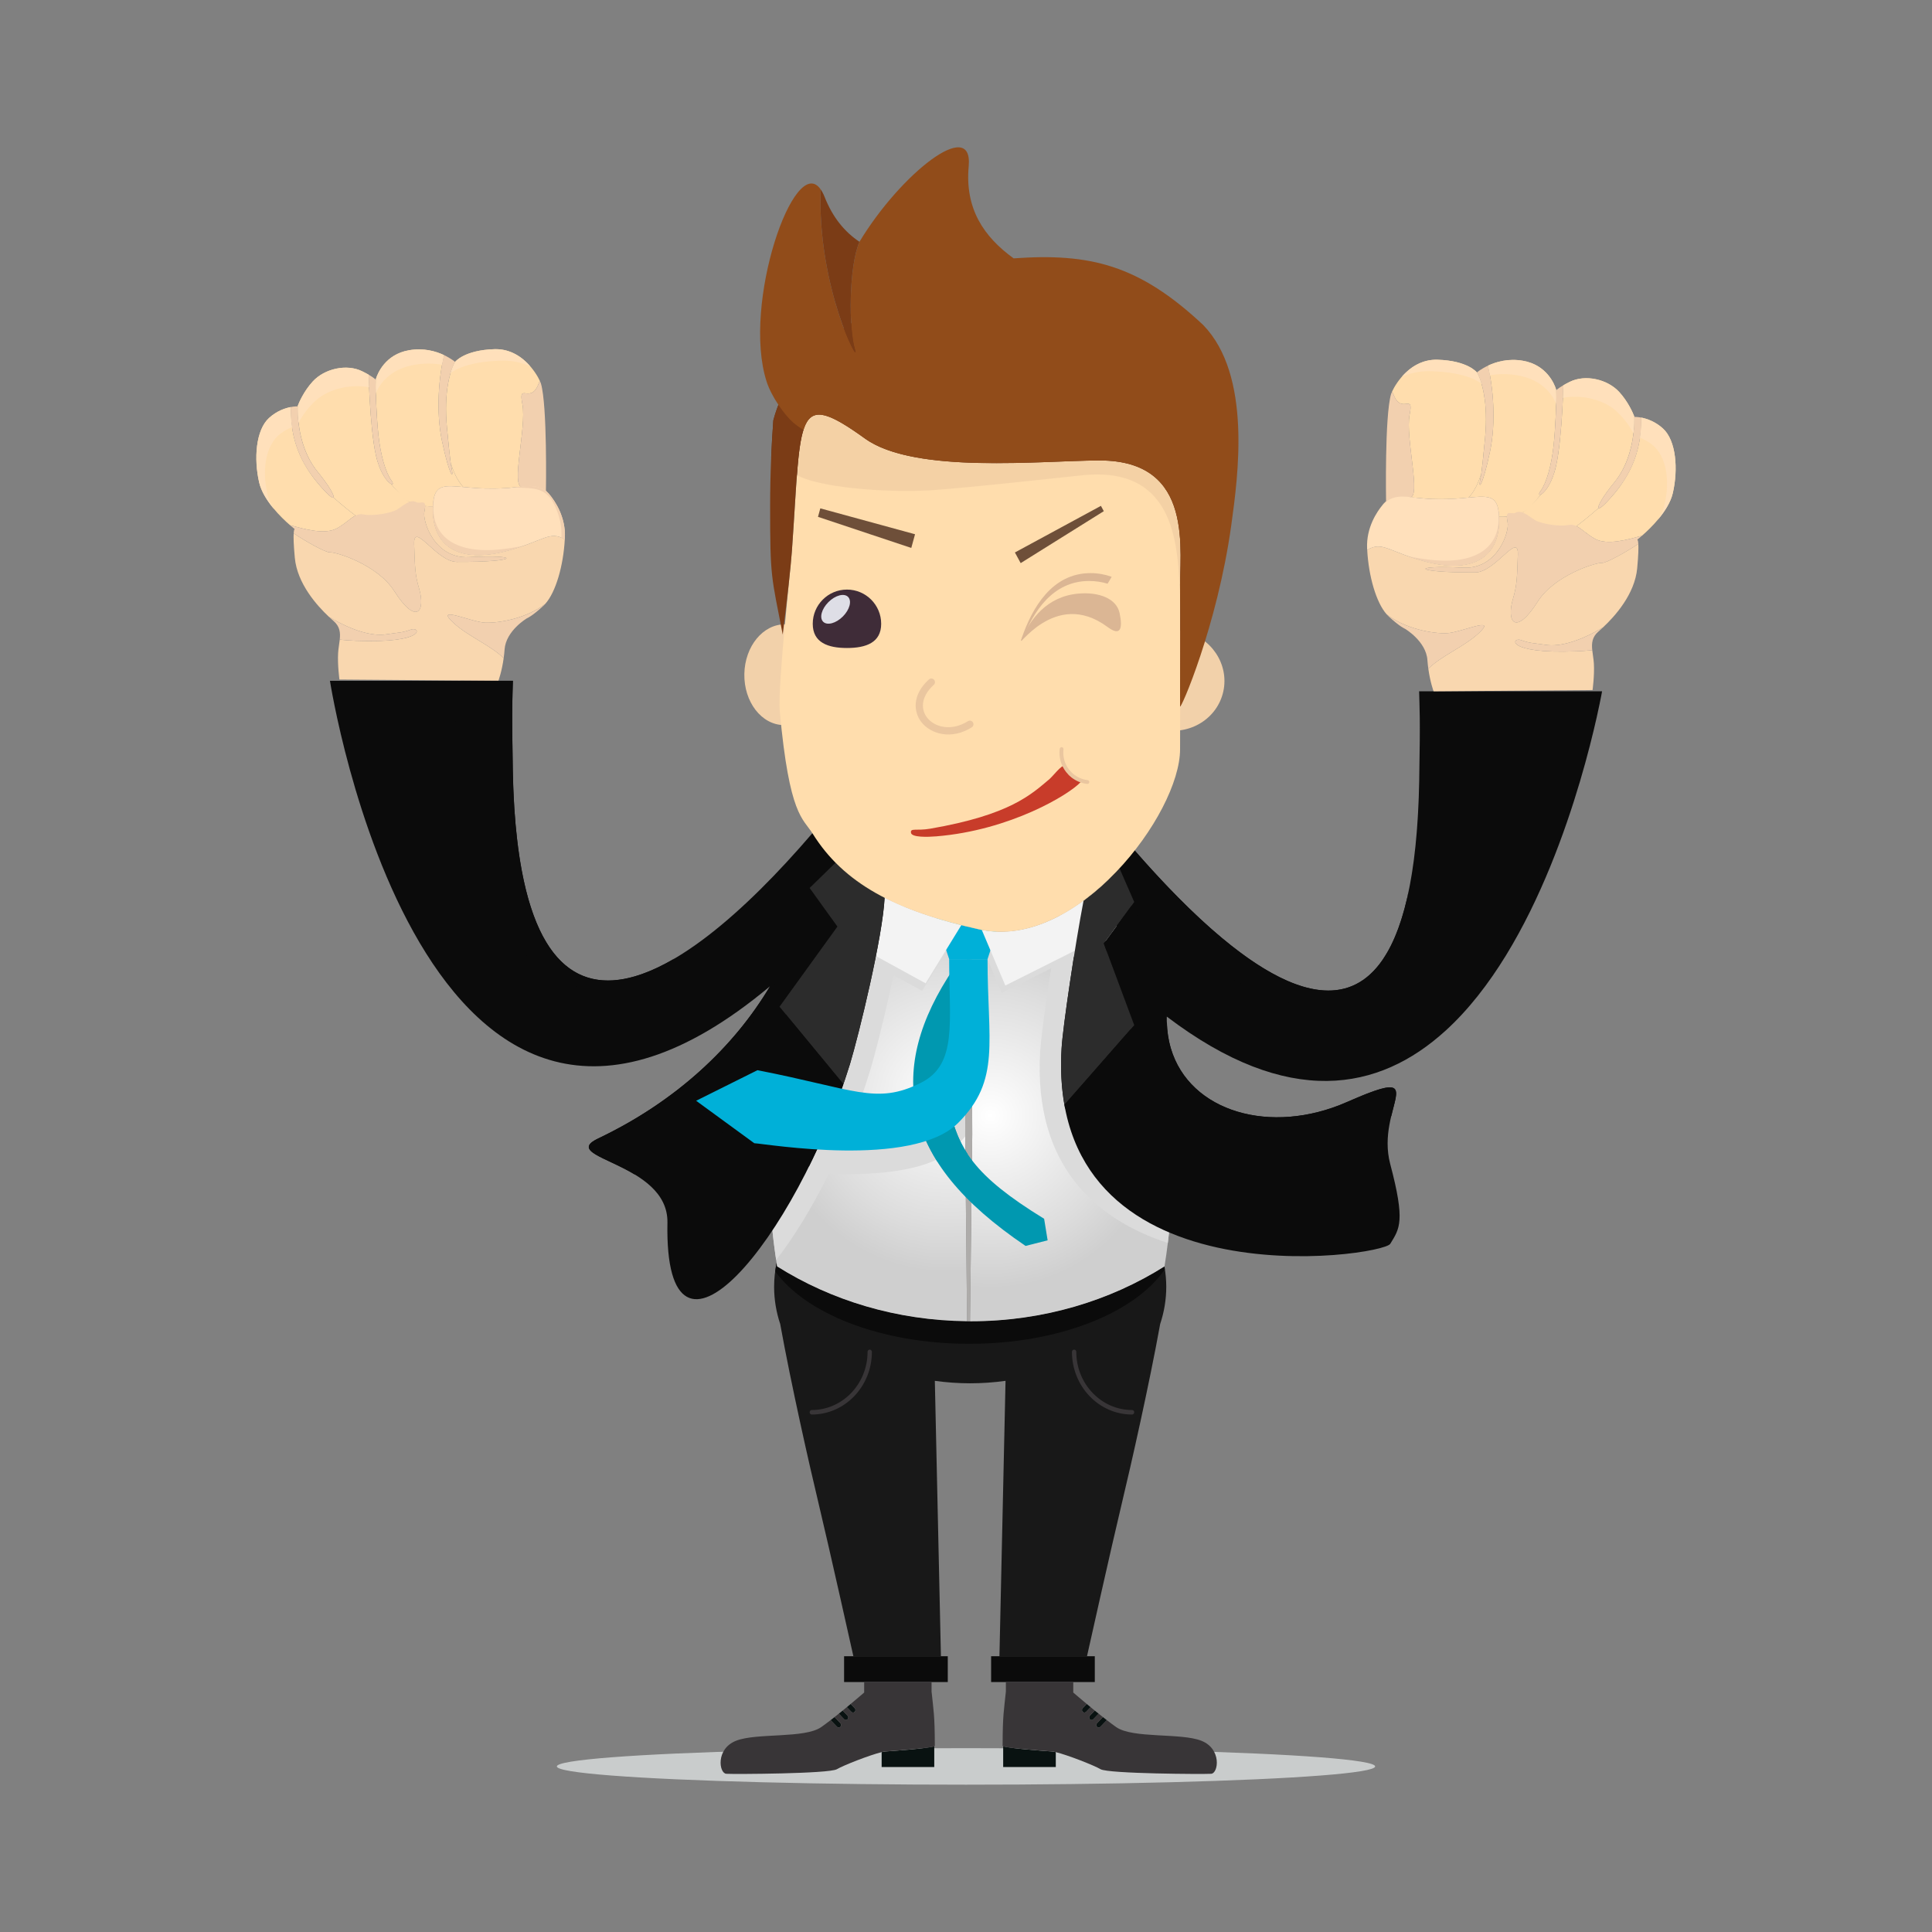 <?xml version="1.0" encoding="utf-8"?>
<!-- Generator: Adobe Illustrator 16.0.0, SVG Export Plug-In . SVG Version: 6.00 Build 0)  -->
<!DOCTYPE svg PUBLIC "-//W3C//DTD SVG 1.1//EN" "http://www.w3.org/Graphics/SVG/1.1/DTD/svg11.dtd">
<svg version="1.1" id="Layer_1" xmlns="http://www.w3.org/2000/svg" xmlns:xlink="http://www.w3.org/1999/xlink" x="0px" y="0px"
	 width="350px" height="350px" viewBox="0 0 350 350" enable-background="new 0 0 350 350" xml:space="preserve">
<rect x="0" y="0" width="350" height="350" fill="#808080" stroke="none"/>
<g>
	<ellipse fill="#C9CCCC" cx="175" cy="320.004" rx="74.122" ry="3.308"/>
	<g>
		<g>
			<path fill="#181818" d="M210.946,229.429c-9.918,6.247-22.012,9.932-35.075,9.932c-0.048,0-0.096-0.002-0.144-0.002
				c-0.177,0-0.353-0.008-0.529-0.01c-12.812-0.124-24.666-3.783-34.417-9.93c-0.034-0.208-0.057-0.422-0.089-0.628
				c-0.296,1.408-0.454,2.852-0.454,4.325c0,2.328,0.383,4.581,1.102,6.735c1.978,10.951,5.278,25.526,6.913,32.342
				c2.002,8.355,6.343,27.849,6.343,27.849h15.86l-1.102-49.891c2.078,0.288,4.216,0.447,6.404,0.447
				c2.188,0,4.327-0.159,6.404-0.447l-1.104,49.891h15.862c0,0,4.341-19.493,6.345-27.849c1.635-6.816,4.936-21.394,6.913-32.346
				c0.717-2.152,1.1-4.403,1.101-6.726c0-0.002,0.001-0.002,0.001-0.006h-0.001C211.281,231.863,211.161,230.635,210.946,229.429z"
				/>
			<rect x="152.915" y="300.042" fill="#0B0B0B" width="18.785" height="4.675"/>
			<rect x="179.549" y="300.042" fill="#0B0B0B" width="18.784" height="4.675"/>
			<g>
				<g>
					<path fill="#091211" d="M159.718,317.421v2.69h9.532v-3.756c-0.871,0.364-7.497,0.853-8.814,0.938
						C160.26,317.304,160.015,317.351,159.718,317.421z"/>
					<path fill="#091211" d="M152.25,312.822c0.171-0.179,0.171-0.47,0-0.651l-1.061-1.105c-0.24,0.188-0.479,0.374-0.713,0.556
						l1.15,1.201C151.797,313.002,152.077,313.002,152.25,312.822z"/>
					<path fill="#091211" d="M153.549,311.468c0.171-0.181,0.171-0.471,0-0.651l-0.89-0.929c-0.233,0.189-0.466,0.378-0.703,0.566
						l0.968,1.012C153.097,311.645,153.376,311.645,153.549,311.468z"/>
					<path fill="#091211" d="M154.848,310.112c0.171-0.179,0.171-0.472,0-0.651l-0.74-0.771c-0.223,0.187-0.454,0.382-0.695,0.579
						l0.81,0.844C154.395,310.292,154.675,310.292,154.848,310.112z"/>
					<path fill="#383537" d="M168.761,306.436v-1.719h-12.21v1.902c0,0-1.036,0.898-2.443,2.07l0.74,0.771
						c0.171,0.18,0.171,0.473,0,0.651c-0.173,0.18-0.453,0.18-0.625,0l-0.81-0.844c-0.246,0.203-0.498,0.41-0.755,0.619l0.89,0.929
						c0.171,0.181,0.171,0.471,0,0.651c-0.173,0.177-0.452,0.177-0.625-0.002l-0.968-1.012c-0.256,0.206-0.513,0.408-0.768,0.611
						l1.061,1.105c0.171,0.182,0.171,0.473,0,0.651c-0.173,0.18-0.452,0.18-0.624,0l-1.15-1.201
						c-0.594,0.46-1.169,0.888-1.691,1.256c-3.002,2.117-11.738,1.012-15.446,2.484c-3.707,1.473-3.089,5.887-1.765,5.98
						c1.324,0.092,18.625,0,20.035-0.829c1.238-0.727,6.001-2.581,8.11-3.092c0.297-0.07,0.542-0.117,0.717-0.127
						c1.318-0.086,7.943-0.574,8.814-0.938c0.062-0.026,0.101-0.05,0.101-0.074C169.35,310.657,169.099,309.784,168.761,306.436z"/>
				</g>
				<g>
					<path fill="#091211" d="M191.267,317.421v2.69h-9.532v-3.756c0.872,0.364,7.497,0.853,8.816,0.938
						C190.724,317.304,190.969,317.351,191.267,317.421z"/>
					<path fill="#091211" d="M198.734,312.822c-0.171-0.179-0.171-0.47,0-0.651l1.062-1.105c0.239,0.188,0.479,0.374,0.713,0.556
						l-1.149,1.201C199.187,313.002,198.907,313.002,198.734,312.822z"/>
					<path fill="#091211" d="M197.436,311.468c-0.171-0.181-0.171-0.471,0-0.651l0.892-0.929c0.232,0.189,0.466,0.378,0.703,0.566
						l-0.97,1.012C197.887,311.645,197.609,311.645,197.436,311.468z"/>
					<path fill="#091211" d="M196.136,310.112c-0.171-0.179-0.171-0.472,0-0.651l0.74-0.771c0.223,0.187,0.455,0.382,0.694,0.579
						l-0.809,0.844C196.59,310.292,196.309,310.292,196.136,310.112z"/>
					<path fill="#383537" d="M182.225,306.436v-1.719h12.208v1.902c0,0,1.037,0.898,2.443,2.07l-0.74,0.771
						c-0.171,0.18-0.171,0.473,0,0.651c0.173,0.18,0.454,0.18,0.626,0l0.809-0.844c0.247,0.203,0.498,0.41,0.757,0.619l-0.892,0.929
						c-0.171,0.181-0.171,0.471,0,0.651c0.174,0.177,0.451,0.177,0.625-0.002l0.97-1.012c0.254,0.206,0.51,0.408,0.766,0.611
						l-1.062,1.105c-0.171,0.182-0.171,0.473,0,0.651c0.173,0.18,0.452,0.18,0.625,0l1.149-1.201
						c0.595,0.46,1.171,0.888,1.691,1.256c3.002,2.117,11.739,1.012,15.447,2.484c3.705,1.473,3.09,5.887,1.764,5.98
						c-1.322,0.092-18.623,0-20.035-0.829c-1.236-0.727-6-2.581-8.109-3.092c-0.298-0.07-0.543-0.117-0.716-0.127
						c-1.319-0.086-7.944-0.574-8.816-0.938c-0.062-0.026-0.099-0.05-0.099-0.074C181.636,310.657,181.887,309.784,182.225,306.436z
						"/>
				</g>
			</g>
			<path fill="#383537" d="M205.083,256.256c-6.004,0-10.889-5.092-10.889-11.353c0-0.224,0.176-0.408,0.393-0.408
				c0.218,0,0.393,0.185,0.393,0.408c0,5.808,4.532,10.533,10.104,10.533c0.217,0,0.394,0.183,0.394,0.407
				C205.477,256.073,205.3,256.256,205.083,256.256z"/>
			<path fill="#383537" d="M147.063,256.256c-0.217,0-0.392-0.183-0.392-0.412c0-0.225,0.174-0.407,0.392-0.407
				c5.569,0,10.103-4.726,10.103-10.533c0-0.224,0.176-0.408,0.392-0.408c0.218,0,0.393,0.185,0.393,0.408
				C157.95,251.164,153.066,256.256,147.063,256.256z"/>
			<path fill="#0B0B0B" d="M211.018,229.951c-0.028-0.174-0.041-0.352-0.071-0.522c-9.918,6.247-22.012,9.932-35.075,9.932
				c-0.048,0-0.096-0.002-0.144-0.002c-0.177,0-0.353-0.008-0.529-0.01c-12.812-0.124-24.666-3.783-34.417-9.93
				c-0.034-0.208-0.057-0.422-0.089-0.628c-0.106,0.504-0.187,1.015-0.257,1.526c5.562,7.69,19.201,13.128,35.159,13.128
				C191.806,243.445,205.63,237.833,211.018,229.951z"/>
		</g>
		<polygon fill="#0B0B0B" points="210.771,169.894 210.769,169.886 210.769,169.889 		"/>
		<g>
			<polygon fill="#0B0B0B" points="210.771,169.871 210.769,169.886 210.776,169.884 			"/>
		</g>
		<path fill="none" d="M147.239,150.912c0.001,0.036,0.002,0.077,0.002,0.124C147.241,151.003,147.241,150.959,147.239,150.912z"/>
		<path fill="#0B0B0B" d="M147.237,150.865c0,0.022,0,0.028,0.002,0.047C147.237,150.887,147.237,150.865,147.237,150.865z"/>
		<path fill="#AEACAA" d="M175.198,239.36h0.529v-0.002c-0.177,0-0.353-0.008-0.529-0.01V239.36z"/>
		<polygon fill="#0B0B0B" points="147.004,161.33 146.105,162.373 151.336,168.371 151.706,167.86 		"/>
		<g>
			<radialGradient id="SVGID_1_" cx="171.486" cy="198.555" r="31.922" gradientUnits="userSpaceOnUse">
				<stop  offset="0" style="stop-color:#FFFFFF"/>
				<stop  offset="0.734" style="stop-color:#DDDDDD"/>
				<stop  offset="1" style="stop-color:#CFCFCF"/>
			</radialGradient>
			<path fill="url(#SVGID_1_)" d="M174.852,205.352l0.345-34.305l0.001-3.187c-0.651-0.175-3.541-0.947-4.166-1.126
				c-7.043-2.026-12.533-4.574-16.819-7.952c-0.92-0.724-1.786-1.489-2.6-2.294l-2.242,7.202l1.005,0.908
				c-6.808,11.839-11.042,28.368-11.042,46.67c0,6.302,0.512,12.387,1.447,18.151c9.751,6.146,21.605,9.806,34.417,9.93
				L174.852,205.352z"/>
			<path fill="#DBDBDB" d="M163.869,164.265c-3.756-1.547-6.948-3.35-9.656-5.483c-0.92-0.724-1.786-1.489-2.6-2.294l-2.242,7.202
				l1.005,0.908c-6.808,11.839-11.042,28.368-11.042,46.67c0,5.883,0.461,11.567,1.281,16.989
				c6.249-8.04,12.884-20.921,17.012-34.295C159.182,188.821,163.392,171.643,163.869,164.265z"/>
			<path fill="#DBDBDB" d="M174.852,205.352l0.275-27.316l-3.552-0.002c-0.007,11.392,1.536,19.077-5.109,22.403
				c-7.614,3.81-11.489,1.489-26.453-1.638c-0.439,4.037-0.678,8.201-0.678,12.469c0,0.162,0.009,0.32,0.011,0.482
				c7.675,0.921,26.991,2.832,33.874-4.061c0.609-0.611,1.149-1.214,1.638-1.818L174.852,205.352z"/>
			<radialGradient id="SVGID_2_" cx="179.426" cy="202.076" r="31.318" gradientUnits="userSpaceOnUse">
				<stop  offset="0" style="stop-color:#FFFFFF"/>
				<stop  offset="0.734" style="stop-color:#DDDDDD"/>
				<stop  offset="1" style="stop-color:#CFCFCF"/>
			</radialGradient>
			<path fill="url(#SVGID_2_)" d="M177.55,168.4c-0.51-0.112-0.995-0.23-1.491-0.346c-0.043-0.003-0.071-0.007-0.071-0.007
				l0.145,37.44l-0.404,33.872c0.048,0,0.096,0.002,0.144,0.002c13.07,0,25.167-3.687,35.088-9.941
				c0.937-5.765,1.447-11.85,1.447-18.151c0-18.523-4.339-35.229-11.294-47.096l0.71-0.642l-1.182-4.023
				C194,165.843,185.65,170.181,177.55,168.4z"/>
			<path fill="#DBDBDB" d="M212.407,211.268c0-5.128-0.344-10.109-0.972-14.895c-0.418-2.956-0.418-4.575-1.828-10.101
				c-1.96-8.395-4.866-15.911-8.494-22.101l0.71-0.642l-1.182-4.023c-2.645,2.522-5.562,4.718-8.623,6.348
				c-1.511,8.338-3.404,21.272-3.581,24.62c-1.221,20.671,10.062,30.438,23.124,34.704
				C212.111,220.695,212.407,216.044,212.407,211.268z"/>
			<path fill="#0B0B0B" d="M289.26,129.938c0-0.001,0-0.001,0-0.001c0.202-0.904,0.372-1.695,0.509-2.359
				c0.002-0.005,0.004-0.009,0.004-0.012c0.101-0.487,0.185-0.905,0.251-1.245c0.003-0.018,0.007-0.035,0.01-0.052
				c0.019-0.093,0.036-0.179,0.05-0.26c0.004-0.015,0.007-0.03,0.01-0.045c0.015-0.079,0.028-0.15,0.041-0.215
				c0.002-0.014,0.005-0.027,0.009-0.041c0.012-0.075,0.024-0.139,0.035-0.194c0.002-0.006,0.002-0.011,0.004-0.018
				c0.01-0.054,0.018-0.098,0.023-0.134c0.001-0.002,0.001-0.003,0.001-0.005c0.006-0.03,0.01-0.055,0.013-0.072
				c0.005-0.028,0.009-0.046,0.009-0.046h-33.139c0.061,3.071,0.239,4.149,0.013,16.261c-0.019,0.996-0.047,1.962-0.081,2.914
				c-0.01,0.301-0.024,0.592-0.037,0.89c-0.026,0.653-0.057,1.297-0.092,1.929c-0.018,0.318-0.036,0.633-0.055,0.946
				c-0.038,0.619-0.079,1.227-0.126,1.825c-0.02,0.271-0.039,0.548-0.062,0.816c-0.063,0.764-0.131,1.514-0.205,2.244
				c-0.009,0.079-0.015,0.161-0.023,0.24c-0.085,0.82-0.18,1.616-0.279,2.395c-0.023,0.177-0.05,0.35-0.073,0.527
				c-0.08,0.589-0.163,1.17-0.251,1.735c-0.033,0.212-0.067,0.422-0.102,0.63c-0.09,0.541-0.183,1.067-0.279,1.584
				c-0.032,0.176-0.064,0.354-0.1,0.528c-0.122,0.63-0.252,1.246-0.386,1.84c-0.007,0.039-0.017,0.079-0.025,0.118
				c-0.152,0.67-0.314,1.318-0.482,1.944c-0.01,0.034-0.02,0.065-0.028,0.099c-0.153,0.566-0.313,1.114-0.479,1.643
				c-0.032,0.105-0.065,0.208-0.099,0.312c-0.15,0.471-0.307,0.926-0.466,1.369c-0.032,0.09-0.065,0.181-0.097,0.27
				c-0.188,0.507-0.382,0.999-0.581,1.468c-0.002,0.002-0.003,0.005-0.004,0.007c-0.425,0.997-0.877,1.906-1.356,2.736
				c-0.02,0.036-0.04,0.068-0.061,0.104c-0.217,0.371-0.438,0.728-0.664,1.065c-0.028,0.04-0.055,0.082-0.081,0.122
				c-0.246,0.358-0.494,0.702-0.75,1.025l0,0c-9.608,12.127-27.225-1.242-44.29-20.832c-2.628,3.331-5.745,6.456-9.149,8.957
				c-1.556,8.008-3.825,23.286-4.021,26.97c-2.75,46.614,58.067,37.803,59.539,35.41c1.697-2.76,2.759-4.031,0-14.433
				c-2.76-10.398,8.064-18.251-7.853-11.247c-13.812,6.076-28.49,1.78-31.895-9.73c-0.517-1.745-0.779-3.653-0.733-5.722
				c-0.002-0.012-0.004-0.023-0.004-0.033c22.042,16.75,38.484,13.489,50.485,2.57l0,0c0.002,0,0.002,0,0.002,0
				C278.564,171.537,286.661,141.508,289.26,129.938z"/>
			<path fill="#DBDBDB" d="M177.214,169.812l4.271,10.083l20.273-10.164l-1.536-9.064
				C193.629,167.034,185.309,171.436,177.214,169.812z"/>
			<path fill="#DBDBDB" d="M151.199,158.095l-1.972,11.631l17.815,9.77l6.476-10.538
				C163.487,166.438,156.329,163.065,151.199,158.095z"/>
			<path fill="#AEACAA" d="M175.987,168.046l-0.789-0.187l-0.346,37.492l0.346,33.997c0.177,0.002,0.352,0.01,0.529,0.01
				l0.404-33.872L175.987,168.046z"/>
			<g>
				<path fill="#FFDDAD" d="M289.542,92.089c0.015-0.013,0.025-0.026,0.037-0.038c0.183,0.202,1.105-0.538,2.9-2.673
					c0.749-0.891,1.385-1.792,1.947-2.708c2.048-3.323,2.922-6.84,2.919-11.017c1.017,0.201,2.503,0.697,3.901,1.961
					c2.431,2.199,2.787,7.445,1.8,11.71c-0.742,3.202-4.006,6.354-5.584,7.724c-2.384,0.645-6.307,1.837-8.582,0.531
					c-1.36-0.782-2.195-1.623-3.012-2.112c-0.097-0.053-0.193-0.103-0.289-0.148C286.458,94.676,287.718,93.677,289.542,92.089z"/>
				<path fill="#FFDDAD" d="M275.465,92.996c0.114-0.047,0.226-0.103,0.332-0.158c0.396-0.214,0.746-0.473,1.027-0.782
					c0.697-0.768,1.541-1.534,2.387-2.509c0.483-0.271,1.345-1.229,2.054-3.05c0.232-0.604,0.453-1.295,0.632-2.104
					c0.579-2.572,0.924-6.583,1.125-10.004c0.104-1.794,0.171-3.434,0.21-4.606c0.314-0.177,0.69-0.384,1.147-0.611
					c2.821-1.395,6.828-0.48,8.956,1.838c1.631,1.778,2.492,3.82,2.704,4.373c0.091,1.756-0.099,6.138-2.198,9.943
					c-0.387,0.7-0.83,1.38-1.356,2.023c-2.084,2.535-3.143,4.438-2.905,4.703c-0.012,0.012-0.022,0.025-0.037,0.038
					c-1.824,1.588-3.084,2.586-3.962,3.23c-0.087,0.064-0.174,0.127-0.252,0.185c-4.59,0.235-9.908-0.927-10.217-1.434
					C274.977,93.852,275.142,93.466,275.465,92.996z"/>
				<path fill="#FFDDAD" d="M256.71,90.185c-2.421-0.276-4.496,0.279-6.221,1.265c0.07-0.085,0.134-0.152,0.193-0.223
					c1.198-0.734,2.813-1.359,4.644-1.127c2.284,0.294-0.784-10.813,0.036-14.954c0.824-4.144-1.461,0.079-2.915-3.669
					c-0.077-0.189-0.167-0.367-0.265-0.531c0.713-1.547,3.396-5.923,8.245-5.777c5.487,0.164,7.128,2.301,7.128,2.301
					c0.911,1.589,2.076,5.495,1.48,11.834c-0.38,4.045-0.571,5.701-0.691,6.534c-0.519,1.618-1.234,3.168-2.271,4.301
					C263.795,90.344,260.725,90.645,256.71,90.185z"/>
				<path fill="#FFDDAD" d="M268.345,85.836c-0.071,0.472-0.118,0.68-0.166,0.904c-0.464,2.189,0.411,1.4,1.751-4.936
					c1.122-5.309,0.578-11.635-0.373-15.561c1.48-0.702,3.695-1.354,6.356-0.884c4.337,0.757,5.704,4.288,5.969,5.133
					c0.009,0.072,0.013,0.163,0.021,0.256c0.003,0.004,0.001,0.005,0.001,0.005c0.001,0.004,0.001,0.01,0.001,0.012
					c0.103,1.736-0.127,6.986-0.48,10.152c-0.374,3.352-1.234,6.521-2.335,8.042c-0.422,0.583-0.278,0.809,0.122,0.586
					c-0.846,0.975-1.516,1.739-2.211,2.509c-0.597,0.662-1.488,0.87-1.535,0.94c-0.722,0.325-1.579,0.514-2.484,0.591
					c-0.464,0.043-0.941,0.053-1.418,0.039c-0.147-3.909-1.763-3.828-5.489-3.488C267.11,89.004,267.826,87.454,268.345,85.836z"/>
				<path fill="#F2D0AF" d="M278.61,108.935c-4.077,6.415-5.752,3.705-4.525-0.437c0.71-2.384,0.757-3.801,0.89-8.024
					c0.133-4.229-4.062,3.215-7.73,3.229c-11.382,0.056-11.785-1.375-2.195-0.864c6.261,0.334,8.434-6.553,8.069-8.221
					c-0.561-2.594,0.705-1.301,1.45-1.734c1.06-0.625,2.415,0.661,3.469,1.318c1.056,0.653,4.349,1.248,6.053,0.913
					c1.708-0.343,2.52,1.159,4.791,2.465c2.275,1.306,6.198,0.114,8.582-0.531c-0.522,0.454-0.858,0.714-0.858,0.714
					s0.143-0.042,0.193,0.762c-2.197,1.501-5.846,3.497-6.545,3.447C289.031,101.89,281.585,104.262,278.61,108.935z"/>
				<path fill="#F9D7AF" d="M262.137,114.708c-2.56,0.116-7.598-0.792-10.926-3.414c-1.901-2.124-3.27-6.901-3.529-11.665
					c2.777-1.66,3.827,0.323,10.573,2.105c8.073,2.132,13.338-0.396,13.32-7.528c0-0.203-0.006-0.398-0.013-0.581
					c0.477,0.014,0.954,0.004,1.418-0.039c0,0.247,0.038,0.577,0.138,1.031c0.364,1.667-1.809,8.555-8.069,8.221
					c-9.59-0.511-9.187,0.92,2.195,0.864c3.669-0.013,7.863-7.458,7.73-3.229c-0.133,4.224-0.18,5.64-0.89,8.024
					c-1.227,4.142,0.448,6.852,4.525,0.437c2.975-4.673,10.421-7.045,11.643-6.964c0.699,0.05,4.348-1.946,6.545-3.447
					c0.044,0.681,0.024,1.973-0.205,4.44c-0.438,4.676-4.019,8.662-6.176,10.68c-4.264,2.584-7.923,3.552-10.36,3.181
					c-2.439-0.374-2.803-0.25-4.51-0.866c-1.706-0.613-2.933,2.543,9.992,2.031c1.129-0.045,2.085-0.115,2.914-0.208
					c0.078,0.762,0.24,1.563,0.293,2.393c0.131,2.153-0.237,4.836-0.237,4.836l-28.799,0.226c0,0-0.623-1.664-0.955-4.096
					c2.5-2.43,6.433-3.933,9.112-6.413C271.411,111.457,264.696,114.594,262.137,114.708z"/>
				<path fill="#F2D0AF" d="M292.479,89.378c-4.158,4.947-3.665,2.429,0.005-2.03c3.391-4.123,3.661-9.886,3.555-11.966
					c0.038,0.09,0.056,0.146,0.056,0.146s0.498-0.02,1.251,0.124C297.353,80.977,295.954,85.242,292.479,89.378z"/>
				<path fill="#F2D0AF" d="M251.1,90.781c0,0-0.268-15.364,0.9-19.382c0.026-0.09,0.089-0.253,0.183-0.454
					c0.098,0.165,0.188,0.342,0.265,0.531c1.454,3.749,3.739-0.474,2.915,3.669c-0.82,4.142,2.248,15.248-0.036,14.954
					c-1.831-0.232-3.445,0.394-4.644,1.127C250.934,90.941,251.1,90.781,251.1,90.781z"/>
				<path fill="#F2D0AF" d="M262.137,114.708c2.56-0.114,9.274-3.251,5.73,0.021c-2.68,2.48-6.612,3.983-9.112,6.413
					c-0.066-0.485-0.127-0.996-0.166-1.565c-0.235-3.416-4.05-5.661-4.05-5.661s-0.894-0.327-3.006-2.283
					c-0.106-0.101-0.217-0.22-0.322-0.339l0,0C254.539,113.916,259.577,114.824,262.137,114.708z"/>
				<path fill="#F2D0AF" d="M275.547,115.959c1.707,0.616,2.07,0.492,4.51,0.866c2.438,0.371,6.097-0.596,10.36-3.181
					c-0.315,0.298-0.604,0.553-0.846,0.764c-1.161,1.004-1.251,2.138-1.118,3.375c-0.829,0.092-1.785,0.163-2.914,0.208
					C272.614,118.502,273.841,115.346,275.547,115.959z"/>
				<path fill="#F2D0AF" d="M279.089,88.96c1.101-1.521,1.961-4.69,2.335-8.042c0.374-3.35,0.609-9.043,0.458-10.426
					c0.038,0.116,0.055,0.185,0.055,0.185s0.328-0.331,1.295-0.895c-0.112,3.405-0.452,10.682-1.335,14.611
					C280.725,89.638,277.985,90.479,279.089,88.96z"/>
				<path fill="#F2D0AF" d="M269.93,81.805c-1.34,6.335-2.215,7.125-1.751,4.936c0.13-0.615,0.266-1.112,0.857-7.438
					c0.596-6.339-0.569-10.245-1.48-11.834c0,0,0.733-0.627,2.001-1.224C270.508,70.17,271.052,76.496,269.93,81.805z"/>
				<path fill="#181818" d="M281.903,70.754c0,0,0.002-0.001-0.001-0.005c0,0.007,0.002,0.01,0.002,0.017
					C281.904,70.764,281.904,70.759,281.903,70.754z"/>
				<path opacity="0.4" fill="#181818" d="M281.903,70.754c0,0,0.002-0.001-0.001-0.005c0,0.007,0.002,0.01,0.002,0.017
					C281.904,70.764,281.904,70.759,281.903,70.754z"/>
				<path fill="#FFE0BB" d="M301.358,92.082c1.254-4.263,0.8-9.506-2.307-11.71c-0.649-0.464-1.315-0.819-1.963-1.101
					c0.168-1.153,0.26-2.354,0.257-3.617c1.017,0.201,2.503,0.697,3.901,1.961c2.431,2.199,2.787,7.445,1.8,11.71
					c-0.4,1.725-1.532,3.433-2.738,4.861C300.775,93.501,301.147,92.792,301.358,92.082z"/>
				<path fill="#FFE0BB" d="M292.675,74.36c-2.266-1.995-6.241-2.939-9.534-2.284c0.04-0.868,0.071-1.652,0.091-2.293
					c0.314-0.177,0.69-0.384,1.147-0.611c2.821-1.395,6.828-0.48,8.956,1.838c1.631,1.778,2.492,3.82,2.704,4.373
					c0.037,0.691,0.025,1.802-0.128,3.12C295.521,77.747,294.483,75.953,292.675,74.36z"/>
				<path fill="#FFE0BB" d="M281.892,73.341c0.001,0-0.001-0.001-0.001-0.008c0,0-0.001-0.003-0.002-0.007
					c-0.007-0.093-0.013-0.184-0.024-0.256c-0.327-0.849-1.999-4.376-7.305-5.137c-1.719-0.25-3.281-0.179-4.646,0.037
					c-0.106-0.611-0.231-1.198-0.357-1.727c1.48-0.702,3.695-1.354,6.356-0.884c4.337,0.757,5.704,4.288,5.969,5.133
					c0.009,0.072,0.013,0.163,0.021,0.256c0.003,0.004,0.001,0.005,0.001,0.005c0.001,0.004,0.001,0.01,0.001,0.012
					c0.033,0.587,0.031,1.581-0.004,2.763C281.899,73.466,281.895,73.396,281.892,73.341z"/>
				<g>
					<g>
						<path fill="#FFE0BB" d="M259.138,67.249c-2.012-0.049-3.731,0.367-5.18,1c1.392-1.598,3.533-3.17,6.47-3.081
							c5.487,0.164,7.128,2.301,7.128,2.301c0.273,0.482,0.571,1.175,0.837,2.075C268.256,69.414,266.038,67.411,259.138,67.249z"/>
					</g>
				</g>
				<path fill="#FFE0BB" d="M250.489,91.45c1.808-1.911,3.8-1.541,6.221-1.265c10.89,1.248,14.849-3.111,14.865,4.021
					c0.018,7.133-5.247,9.66-13.32,7.528c-6.746-1.782-7.796-3.765-10.573-2.105c-0.007-0.096-0.016-0.188-0.019-0.28
					C247.491,95.553,249.46,92.682,250.489,91.45z"/>
				<g>
					<path fill="#F2D0AF" d="M259.312,101.432c8.303,0.879,13.121-2.422,12.021-9.466c-0.017-0.092-0.032-0.176-0.048-0.262
						c0.191,0.608,0.287,1.424,0.29,2.502c0.018,7.133-5.247,9.66-13.32,7.528c-1.22-0.325-2.245-0.652-3.134-0.965
						C256.248,101.005,257.608,101.25,259.312,101.432z"/>
				</g>
			</g>
			<g>
				<path fill="#FFDDAD" d="M60.457,90.179c-0.014-0.011-0.024-0.026-0.036-0.039c-0.182,0.205-1.105-0.536-2.9-2.67
					c-0.75-0.893-1.385-1.794-1.949-2.71c-2.048-3.321-2.922-6.84-2.918-11.016c-1.017,0.199-2.503,0.697-3.901,1.96
					c-2.432,2.199-2.787,7.444-1.8,11.71c0.741,3.204,4.006,6.356,5.583,7.725c2.384,0.644,6.308,1.836,8.582,0.532
					c1.361-0.783,2.196-1.625,3.013-2.114c0.095-0.054,0.192-0.101,0.287-0.148C63.542,92.766,62.282,91.769,60.457,90.179z"/>
				<path fill="#FFDDAD" d="M74.535,91.085c-0.115-0.047-0.227-0.101-0.332-0.158c-0.397-0.214-0.747-0.474-1.029-0.78
					c-0.696-0.771-1.541-1.536-2.386-2.509c-0.484-0.273-1.345-1.231-2.053-3.05c-0.234-0.607-0.455-1.298-0.633-2.104
					c-0.579-2.575-0.924-6.584-1.124-10.006c-0.104-1.793-0.171-3.433-0.21-4.607c-0.314-0.178-0.69-0.384-1.148-0.61
					c-2.821-1.395-6.827-0.482-8.956,1.835c-1.631,1.779-2.492,3.82-2.704,4.373c-0.09,1.756,0.1,6.139,2.199,9.943
					c0.386,0.701,0.83,1.38,1.356,2.025c2.083,2.532,3.142,4.437,2.905,4.701c0.011,0.013,0.021,0.028,0.036,0.039
					c1.826,1.59,3.085,2.587,3.962,3.23c0.087,0.065,0.176,0.127,0.253,0.185c4.589,0.236,9.908-0.927,10.217-1.432
					C75.023,91.94,74.857,91.556,74.535,91.085z"/>
				<path fill="#FFDDAD" d="M93.291,88.274c2.42-0.275,4.496,0.278,6.22,1.265c-0.069-0.083-0.133-0.153-0.193-0.223
					c-1.199-0.732-2.813-1.36-4.645-1.125c-2.282,0.291,0.786-10.814-0.035-14.955c-0.824-4.143,1.46,0.079,2.915-3.67
					c0.077-0.19,0.167-0.367,0.265-0.532c-0.713-1.546-3.398-5.924-8.246-5.778c-5.487,0.165-7.127,2.303-7.127,2.303
					c-0.913,1.589-2.077,5.495-1.481,11.834c0.379,4.044,0.571,5.701,0.692,6.533c0.519,1.618,1.234,3.169,2.271,4.299
					C86.205,88.434,89.275,88.734,93.291,88.274z"/>
				<path fill="#FFDDAD" d="M81.656,83.926c0.07,0.473,0.117,0.68,0.166,0.905c0.463,2.188-0.412,1.4-1.751-4.938
					c-1.121-5.308-0.578-11.635,0.374-15.561c-1.481-0.702-3.696-1.351-6.358-0.884c-4.337,0.758-5.702,4.289-5.968,5.135
					c-0.009,0.072-0.013,0.162-0.021,0.256c-0.002,0.002-0.001,0.002-0.001,0.002c-0.001,0.007-0.001,0.013-0.001,0.013
					c-0.101,1.738,0.128,6.987,0.481,10.154c0.374,3.35,1.234,6.52,2.334,8.041c0.422,0.583,0.279,0.811-0.122,0.588
					c0.845,0.973,1.516,1.736,2.211,2.509c0.595,0.659,1.487,0.868,1.535,0.938c0.722,0.327,1.578,0.514,2.483,0.593
					c0.464,0.042,0.942,0.05,1.418,0.036c0.147-3.907,1.762-3.827,5.49-3.488C82.89,87.095,82.174,85.544,81.656,83.926z"/>
				<path fill="#F2D0AF" d="M71.39,107.023c4.078,6.415,5.752,3.705,4.525-0.437c-0.71-2.383-0.756-3.798-0.889-8.023
					c-0.133-4.227,4.063,3.215,7.73,3.23c11.381,0.053,11.786-1.377,2.196-0.866c-6.261,0.335-8.434-6.551-8.07-8.221
					c0.562-2.593-0.705-1.3-1.45-1.734c-1.06-0.623-2.416,0.663-3.469,1.32c-1.056,0.653-4.349,1.248-6.052,0.911
					c-1.708-0.341-2.519,1.161-4.792,2.468c-2.274,1.304-6.198,0.112-8.582-0.532c0.522,0.452,0.858,0.712,0.858,0.712
					s-0.142-0.042-0.192,0.762c2.197,1.5,5.846,3.499,6.544,3.448C60.968,99.979,68.415,102.353,71.39,107.023z"/>
				<path fill="#F9D7AF" d="M87.862,112.798c2.561,0.114,7.599-0.792,10.927-3.413c1.901-2.124,3.27-6.903,3.528-11.665
					c-2.776-1.66-3.827,0.321-10.572,2.104c-8.074,2.132-13.338-0.395-13.321-7.528c-0.001-0.202,0.006-0.397,0.012-0.582
					c-0.477,0.014-0.954,0.005-1.418-0.036c0,0.245-0.037,0.576-0.137,1.029c-0.364,1.669,1.809,8.556,8.07,8.221
					c9.59-0.511,9.186,0.919-2.196,0.866c-3.667-0.015-7.863-7.458-7.73-3.23c0.133,4.225,0.179,5.64,0.889,8.023
					c1.228,4.142-0.447,6.852-4.525,0.437c-2.975-4.67-10.422-7.044-11.643-6.962c-0.699,0.051-4.347-1.948-6.544-3.448
					c-0.044,0.68-0.024,1.973,0.206,4.441c0.438,4.675,4.018,8.661,6.175,10.68c4.264,2.584,7.923,3.551,10.361,3.181
					c2.439-0.373,2.802-0.25,4.51-0.866c1.706-0.614,2.932,2.544-9.993,2.032c-1.127-0.045-2.083-0.116-2.914-0.209
					c-0.079,0.762-0.241,1.563-0.293,2.395c-0.131,2.15,0.237,4.833,0.237,4.833l28.799,0.226c0,0,0.623-1.663,0.955-4.095
					c-2.5-2.429-6.433-3.933-9.112-6.413C78.588,109.548,85.304,112.684,87.862,112.798z"/>
				<path fill="#F2D0AF" d="M57.521,87.469c4.158,4.947,3.665,2.427-0.005-2.03c-3.391-4.125-3.661-9.886-3.556-11.968
					c-0.038,0.092-0.056,0.147-0.056,0.147s-0.497-0.021-1.25,0.125C52.647,79.068,54.046,83.33,57.521,87.469z"/>
				<path fill="#F2D0AF" d="M98.901,88.873c0,0,0.266-15.366-0.901-19.384c-0.026-0.091-0.089-0.251-0.182-0.454
					c-0.098,0.166-0.188,0.342-0.265,0.532c-1.455,3.749-3.739-0.473-2.915,3.67c0.821,4.14-2.247,15.246,0.035,14.955
					c1.832-0.235,3.446,0.393,4.645,1.125C99.066,89.032,98.901,88.873,98.901,88.873z"/>
				<path fill="#F2D0AF" d="M87.862,112.798c-2.559-0.115-9.274-3.25-5.73,0.021c2.68,2.48,6.612,3.984,9.112,6.413
					c0.066-0.486,0.127-0.997,0.166-1.566c0.235-3.415,4.05-5.659,4.05-5.659s0.895-0.327,3.005-2.283
					c0.107-0.101,0.218-0.219,0.323-0.338l0,0C95.461,112.006,90.423,112.912,87.862,112.798z"/>
				<path fill="#F2D0AF" d="M74.454,114.049c-1.708,0.617-2.071,0.493-4.51,0.866c-2.438,0.37-6.097-0.597-10.361-3.181
					c0.317,0.298,0.604,0.553,0.846,0.764c1.16,1.005,1.25,2.137,1.118,3.373c0.83,0.093,1.787,0.164,2.914,0.209
					C77.385,116.594,76.159,113.436,74.454,114.049z"/>
				<path fill="#F2D0AF" d="M70.911,87.05c-1.1-1.521-1.96-4.69-2.334-8.041c-0.375-3.351-0.61-9.044-0.458-10.425
					c-0.039,0.114-0.054,0.184-0.054,0.184s-0.329-0.332-1.295-0.896c0.113,3.405,0.453,10.684,1.334,14.613
					C69.275,87.726,72.015,88.571,70.911,87.05z"/>
				<path fill="#F2D0AF" d="M80.07,79.894c1.34,6.337,2.214,7.125,1.751,4.938c-0.129-0.617-0.266-1.114-0.857-7.438
					c-0.596-6.339,0.568-10.245,1.481-11.834c0,0-0.734-0.628-2.001-1.226C79.492,68.259,78.949,74.586,80.07,79.894z"/>
				<path fill="#181818" d="M68.096,68.843c0,0-0.001,0,0.001-0.002c0,0.004-0.002,0.01-0.002,0.015
					C68.095,68.855,68.095,68.85,68.096,68.843z"/>
				<path opacity="0.4" fill="#181818" d="M68.096,68.843c0,0-0.001,0,0.001-0.002c0,0.004-0.002,0.01-0.002,0.015
					C68.095,68.855,68.095,68.85,68.096,68.843z"/>
				<path fill="#FFE0BB" d="M48.64,90.172c-1.252-4.264-0.798-9.508,2.307-11.71c0.65-0.464,1.316-0.821,1.963-1.1
					c-0.167-1.154-0.259-2.355-0.256-3.618c-1.017,0.199-2.503,0.697-3.901,1.96c-2.432,2.199-2.787,7.444-1.8,11.71
					c0.4,1.726,1.532,3.434,2.738,4.861C49.225,91.592,48.852,90.884,48.64,90.172z"/>
				<path fill="#FFE0BB" d="M57.325,72.451c2.266-1.996,6.241-2.939,9.534-2.286c-0.04-0.866-0.071-1.649-0.09-2.292
					c-0.314-0.178-0.69-0.384-1.148-0.61c-2.821-1.395-6.827-0.482-8.956,1.835c-1.631,1.779-2.492,3.82-2.704,4.373
					c-0.037,0.692-0.025,1.804,0.129,3.12C54.479,75.836,55.516,74.042,57.325,72.451z"/>
				<path fill="#FFE0BB" d="M68.108,71.433c-0.001,0,0-0.002,0.001-0.01c0,0,0-0.002,0.001-0.005
					c0.006-0.093,0.014-0.184,0.025-0.258c0.328-0.848,1.999-4.374,7.305-5.135c1.719-0.249,3.28-0.179,4.645,0.037
					c0.108-0.612,0.231-1.197,0.359-1.728c-1.481-0.702-3.696-1.351-6.358-0.884c-4.337,0.758-5.702,4.289-5.968,5.135
					c-0.009,0.072-0.013,0.162-0.021,0.256c-0.002,0.002-0.001,0.002-0.001,0.002c-0.001,0.007-0.001,0.013-0.001,0.013
					c-0.034,0.589-0.03,1.582,0.004,2.763C68.101,71.556,68.105,71.486,68.108,71.433z"/>
				<g>
					<g>
						<path fill="#FFE0BB" d="M90.863,65.337c2.011-0.048,3.729,0.37,5.178,1.002c-1.392-1.597-3.532-3.172-6.469-3.083
							c-5.487,0.165-7.127,2.303-7.127,2.303c-0.275,0.482-0.572,1.176-0.838,2.074C81.744,67.505,83.962,65.5,90.863,65.337z"/>
					</g>
				</g>
				<path fill="#FFE0BB" d="M99.51,89.539c-1.808-1.912-3.799-1.54-6.22-1.265c-10.891,1.248-14.849-3.112-14.866,4.021
					c-0.018,7.133,5.247,9.661,13.321,7.528c6.745-1.782,7.796-3.763,10.572-2.104c0.007-0.095,0.016-0.188,0.019-0.281
					C102.508,93.643,100.54,90.771,99.51,89.539z"/>
				<g>
					<path fill="#F2D0AF" d="M90.688,99.521c-8.304,0.881-13.121-2.421-12.021-9.466c0.017-0.09,0.032-0.173,0.049-0.259
						c-0.193,0.608-0.289,1.423-0.291,2.5c-0.018,7.133,5.247,9.661,13.321,7.528c1.219-0.325,2.245-0.649,3.134-0.964
						C93.751,99.093,92.391,99.34,90.688,99.521z"/>
					<path fill="#F2D0AF" d="M99.51,89.539c-1.808-1.912-3.799-1.54-6.22-1.265c-0.07,0.01-0.138,0.019-0.207,0.021
						c0.29,0.022,0.586,0.037,0.891,0.049c2.434,0.095,4.46,0.032,5.955,2.192c0.725,1.205,1.968,3.754,1.769,6.866
						c0.2,0.086,0.404,0.187,0.62,0.318c0.007-0.095,0.016-0.188,0.019-0.281C102.508,93.643,100.54,90.771,99.51,89.539z"/>
				</g>
			</g>
			<polygon fill="#181818" points="210.769,197.217 210.768,197.216 210.767,197.213 			"/>
			<path fill="#0B0B0B" d="M192.329,195.37"/>
			<path fill="#0B0B0B" d="M193.521,180.58c-0.008,0.077-0.019,0.157-0.025,0.233C193.503,180.733,193.513,180.659,193.521,180.58
				L193.521,180.58z"/>
			<path fill="#0B0B0B" d="M211.377,184.167c0.048-2.045-0.225-3.608-0.724-4.798c0.248,1.545,0.489,3.153,0.724,4.828
				C211.377,184.188,211.377,184.176,211.377,184.167z"/>
			<path fill="#00B0D8" d="M169.46,166.295l2.491,7.454l6.952,0.009l1.619-4.985c-0.992-0.043-1.983-0.157-2.972-0.374
				C174.636,167.761,171.947,167.063,169.46,166.295z"/>
			<path fill="#F3F3F3" d="M177.854,168.451l4.27,10.083l20.272-10.165l-1.535-9.065
				C194.268,165.672,185.948,170.077,177.854,168.451z"/>
			<path fill="#F3F3F3" d="M151.838,156.734l-1.972,11.633l17.815,9.768l6.476-10.539
				C164.125,165.076,156.969,161.703,151.838,156.734z"/>
			<path fill="#0B0B0B" d="M147.237,150.865c0,0,0,0.022,0.002,0.047c0.002,0.047,0.001,0.036,0,0
				C147.237,150.893,147.237,150.887,147.237,150.865c-25.059,29.233-53.272,45.818-54.339-11.276
				c-0.226-12.11-0.047-13.188,0.014-16.262h-33.14c0,0,16.736,108.072,79.725,55.343c-6.534,10.993-17.063,20.878-31.106,27.561
				c-7.669,3.649,12.733,4.244,12.521,15.28c-0.613,31.897,23.286,2.941,33.078-28.782c1.595-5.277,5.991-23.244,6.272-30.266
				C154.52,159.529,150.318,155.796,147.237,150.865z"/>
			<path fill="#2C2C2C" d="M151.381,156.274l-4.709,4.592l5.034,6.993l-10.486,14.515l11.568,14.023
				c0.419-1.218,0.823-2.442,1.202-3.671c1.582-5.237,5.921-22.965,6.263-30.099C156.756,160.838,153.828,158.752,151.381,156.274z"
				/>
			<path fill="#0B0B0B" d="M109.09,179.369c4.73,0,9.169-2.065,13.02-5.671c-15.798,9.232-28.502,3.84-29.211-34.109
				c-0.226-12.11-0.047-13.188,0.014-16.262h-9.548c-0.596,3.695-0.919,7.575-0.919,11.583
				C82.445,159.461,94.375,179.369,109.09,179.369z"/>
			<path fill="#0B0B0B" d="M241.228,181.784c8.983-1.821,12.506-10.943,13.925-20.173c-6.586,31.337-28.546,16.623-49.664-7.619
				c-1.314,1.667-2.751,3.281-4.286,4.791C212.762,170.346,227.976,184.471,241.228,181.784z"/>
			<path fill="#2C2C2C" d="M199.964,170.923l5.513-7.518l-2.668-6.102c-1.993,2.154-4.185,4.138-6.507,5.84
				c-1.555,8.058-3.791,23.123-3.983,26.776c-0.222,3.758-0.025,7.149,0.514,10.22l12.645-14.42L199.964,170.923z"/>
			<polygon fill="#0B0B0B" points="142.37,183.769 141.22,184.989 152.497,197.239 152.788,196.398 			"/>
			<polygon fill="#0B0B0B" points="204.957,164.111 206.074,165.83 200.514,172.393 199.964,170.923 			"/>
			<polygon fill="#0B0B0B" points="204.818,186.467 205.477,188.326 192.959,200.844 192.832,200.139 			"/>
			<path fill="none" d="M211.377,184.197c-0.007,0.292,0.007,0.571,0.012,0.858c0.086-0.227,0.181-0.451,0.28-0.672
				c-0.1-0.074-0.198-0.146-0.296-0.22C211.373,184.174,211.375,184.186,211.377,184.197z"/>
			<path fill="#0B0B0B" d="M244.005,199.649c-13.812,6.076-28.49,1.78-31.895-9.73c-0.443-1.5-0.687-3.127-0.722-4.863
				c-0.477,1.264-0.735,2.584-0.735,3.943c0,9.173,11.517,16.607,25.725,16.607c5.896,0,11.327-1.282,15.666-3.437
				C253.273,197.015,254.876,194.866,244.005,199.649z"/>
			<path fill="#0B0B0B" d="M139.497,178.669c-6.534,10.993-17.063,20.878-31.106,27.561c-4.774,2.271,1.33,3.361,6.567,6.522
				C130.407,197.544,144.182,172.828,139.497,178.669z"/>
			<g>
				<path fill="#0098B0" d="M185.791,225.711c-11.579-7.843-17.902-15.649-19.78-24.332c-1.758-8.131,0.472-16.644,6.819-26.027
					l4.936,3.34c-5.387,7.962-7.327,14.971-5.93,21.43c1.729,8,4.478,12.801,17.317,20.67l0.636,3.904L185.791,225.711z"/>
				<path fill="#0098B0" d="M171.836,200.122c-0.031-0.148-0.053-0.297-0.081-0.442c-2.027,0.764-3.865,1.058-5.87,1.016
					c0.043,0.229,0.077,0.456,0.126,0.684c0.672,3.108,1.925,6.104,3.775,9.029c1.968-0.294,3.839-0.719,5.527-1.307
					C173.501,206.365,172.574,203.534,171.836,200.122z"/>
			</g>
			<path fill="#0B0B0B" d="M138.48,197.15l-11.11,5.539l10.537,7.692c0.721,0.034,4.128,0.556,8.651,0.931
				c1.768-3.572,3.436-7.381,4.926-11.307C148.12,199.235,143.968,198.218,138.48,197.15z"/>
			<path fill="#00B0D8" d="M136.649,207.106l-10.538-7.693l11.109-5.537c17.63,3.427,21.497,6.345,29.622,2.277
				c6.645-3.325,5.101-11.01,5.108-22.404l6.952,0.009c-0.008,14.991,2.438,21.893-5.307,29.649
				C165.284,211.73,138.82,207.213,136.649,207.106z"/>
		</g>
		<g>
			<path fill="#F2D1AA" d="M149.37,122.354c-0.085,5.041-3.405,9.073-7.418,9.003c-4.01-0.069-7.192-4.21-7.107-9.252
				c0.085-5.038,3.409-9.07,7.417-9.001C146.273,113.172,149.455,117.312,149.37,122.354z"/>
			
				<ellipse transform="matrix(0.977 0.212 -0.212 0.977 31.019 -42.277)" fill="#F2D1AA" cx="212.408" cy="123.327" rx="9.439" ry="9.127"/>
			<path fill="#FFDDAD" d="M143.462,99.771c1.743-24.509,0.374-29.599,13.24-20.324c9.026,6.51,32.195,3.969,42.505,3.969
				c17.458,0,14.381,16.616,14.575,23.96c0.091,3.466,0,23.817,0,28.352c0,11.769-18.706,36.521-36.233,32.672
				c-15.499-3.405-24.729-8.42-30.313-17.355c-1.792-2.869-4.226-3.188-5.969-22.156
				C140.853,124.372,143.215,103.242,143.462,99.771z"/>
			<g>
				<path fill="#DBB694" d="M202.825,111.066c-0.559-2.653-3.769-3.86-7.467-3.53c-5.777,0.513-8.71,4.723-10.245,8.148
					c-1.209,2.693,5.8-9.332,15.542-2.09C203.099,115.413,203.385,113.723,202.825,111.066z"/>
			</g>
			<g>
				<path fill="#3F2C38" d="M147.237,113.008c0,3.422,2.776,4.383,6.198,4.383c3.425,0,6.199-0.96,6.199-4.383
					c0-3.422-2.774-6.2-6.199-6.2C150.013,106.808,147.237,109.586,147.237,113.008z"/>
				
					<ellipse transform="matrix(-0.707 -0.708 0.708 -0.707 180.186 295.681)" fill="#DEDEE6" cx="151.387" cy="110.488" rx="1.845" ry="3.185"/>
			</g>
			<polygon fill="#6E4F39" points="184.905,102.013 199.964,92.604 199.443,91.641 183.86,100.084 			"/>
			<polygon fill="#6E4F39" points="148.608,92.093 165.768,96.784 165.086,99.268 148.188,93.634 			"/>
			<path opacity="0.5" fill="#EAC69F" d="M144.368,86.057c0.944-12.383,2.372-13.823,12.334-6.642
				c9.026,6.509,32.195,3.97,42.505,3.97c17.458,0,14.381,16.615,14.575,23.958c0.005,0.135,0.005,0.3,0.008,0.48
				c-0.486-8.063-0.314-23.285-17.318-21.761c-1.706,0.152-20.952,2.317-28.057,2.773C160.157,89.285,148.236,88.293,144.368,86.057
				z"/>
			<path fill="#642D13" d="M141.017,73.339c0.003,0.001,1.883,2.162,4.524,4.55c0.004,0.003,0.004,0.006,0.006,0.008
				c-0.576,1.8-0.901,4.499-1.179,8.16c-0.001,0-0.005,0.005-0.005,0.005c-1.587-0.915-2.307-0.749-4.66-3.175
				c0.096-2.271,0.223-4.519,0.389-6.728C140.298,75.363,140.708,74.106,141.017,73.339z"/>
			<path fill="#C83C2A" d="M190.556,140.705c-0.005-0.011-0.404,0.422-0.407,0.411c-3.34,2.806-7.147,6.511-21.636,9.008
				c-2.492,0.428-3.633-0.191-3.48,0.75c0.138,0.857,3.049,0.766,4.594,0.638c13.402-1.099,24.11-7.584,26.154-9.84
				c0.359-0.397-2.416-0.434-2.552-2.313C193.114,137.767,191.811,139.336,190.556,140.705z"/>
			<path fill="#EAC69F" d="M168.274,123.092c0.27-0.248,0.685-0.229,0.933,0.039c0.245,0.27,0.225,0.685-0.042,0.933
				c-2.496,2.282-2.271,4.549-1.229,5.916c1.336,1.75,4.385,2.577,7.407,0.669c0.308-0.196,0.713-0.102,0.908,0.205
				c0.196,0.31,0.104,0.712-0.206,0.91c-3.681,2.326-7.465,1.227-9.156-0.985C165.558,129.034,165.122,125.975,168.274,123.092z"/>
			<g>
				<path fill="#7B3C16" d="M213.783,107.376c-0.194-7.345,2.883-23.96-14.575-23.96c-10.311,0-33.479,2.541-42.505-3.969
					c-12.867-9.275-11.498-4.185-13.24,20.324c-0.219,3.073-0.819,8.396-1.666,15.183c-2.086-10.743-2.282-10.272-2.282-23.226
					c0-2.909,0.064-5.781,0.18-8.61c0.098-2.353,0.229-4.677,0.402-6.963c3.141-12.166,16.72-23.228,35.656-23.228
					c0.999,0,1.983,0.036,2.962,0.085c0.979-0.05,1.963-0.085,2.96-0.085c18.937,0,34.656,9.253,37.799,21.419
					c0.171,2.286,0.303,4.609,0.4,6.962c0.115,2.83,0.18,5.701,0.18,8.614c0,18.424-6.271,38.988-6.271,38.018
					C213.783,123.403,213.874,110.842,213.783,107.376z"/>
				<path fill="#914C1A" d="M217.96,58.865c-11.643-10.913-20.521-13.045-34.334-12.061c-5.419-3.927-8.844-9-8.137-16.693
					c0.831-9.074-12.385,1.416-19.79,13.693c-1.954,4.544-1.954,15.789-0.816,19.487c1.093,3.559-6.844-11.035-6.215-28.984
					c-4.718-6.825-14.287,20.754-9.8,34.784c0.89,2.788,3.257,6.093,4.826,7.451c0.554,0.482,1.184,0.926,1.858,1.35
					c1.364-4.274,4.148-3.492,11.15,1.554c4.157,2.999,11.315,4.073,18.834,4.366c6.474,0.182,11.628-0.044,12.959-0.067
					c1.843-0.063,3.607-0.135,5.245-0.194c2.053-0.078,3.907-0.136,5.467-0.136c17.458,0,14.381,16.616,14.575,23.96
					c0.091,3.466,0,16.027,0,20.563c0,0.97,6.74-14.512,9.271-32.763C224.291,86.241,226.813,67.961,217.96,58.865z"/>
				<path fill="#7B3C16" d="M154.884,63.292c-1.138-3.698-1.138-14.943,0.816-19.487c-2.677-1.791-4.848-4.398-6.327-8.16
					c-0.216-0.554-0.455-0.981-0.704-1.337C148.04,52.256,155.977,66.851,154.884,63.292z"/>
			</g>
			<path fill="#DBB694" d="M200.646,105.743c0.266-0.425,0.519-0.843,0.741-1.253c-1.17-0.418-2.448-0.663-3.795-0.665
				c-7.041-0.015-10.598,6.346-12.454,11.638c-0.245,0.7-0.202,0.752,0.084,0.435c1.945-5.063,5.483-10.66,12.089-10.647
				C198.479,105.257,199.603,105.424,200.646,105.743z"/>
			<path fill="#EAC69F" d="M194.114,140.845c-0.356-0.282-0.682-0.609-0.97-0.976c-0.938-1.199-1.354-2.693-1.169-4.208
				c0.023-0.191,0.196-0.328,0.387-0.303c0.19,0.024,0.326,0.197,0.303,0.387c-0.162,1.33,0.202,2.643,1.027,3.697
				c0.825,1.054,2.012,1.725,3.342,1.887c0.19,0.025,0.326,0.198,0.303,0.386c-0.022,0.191-0.195,0.327-0.387,0.304
				C195.898,141.89,194.926,141.483,194.114,140.845z"/>
		</g>
	</g>
</g>
</svg>
